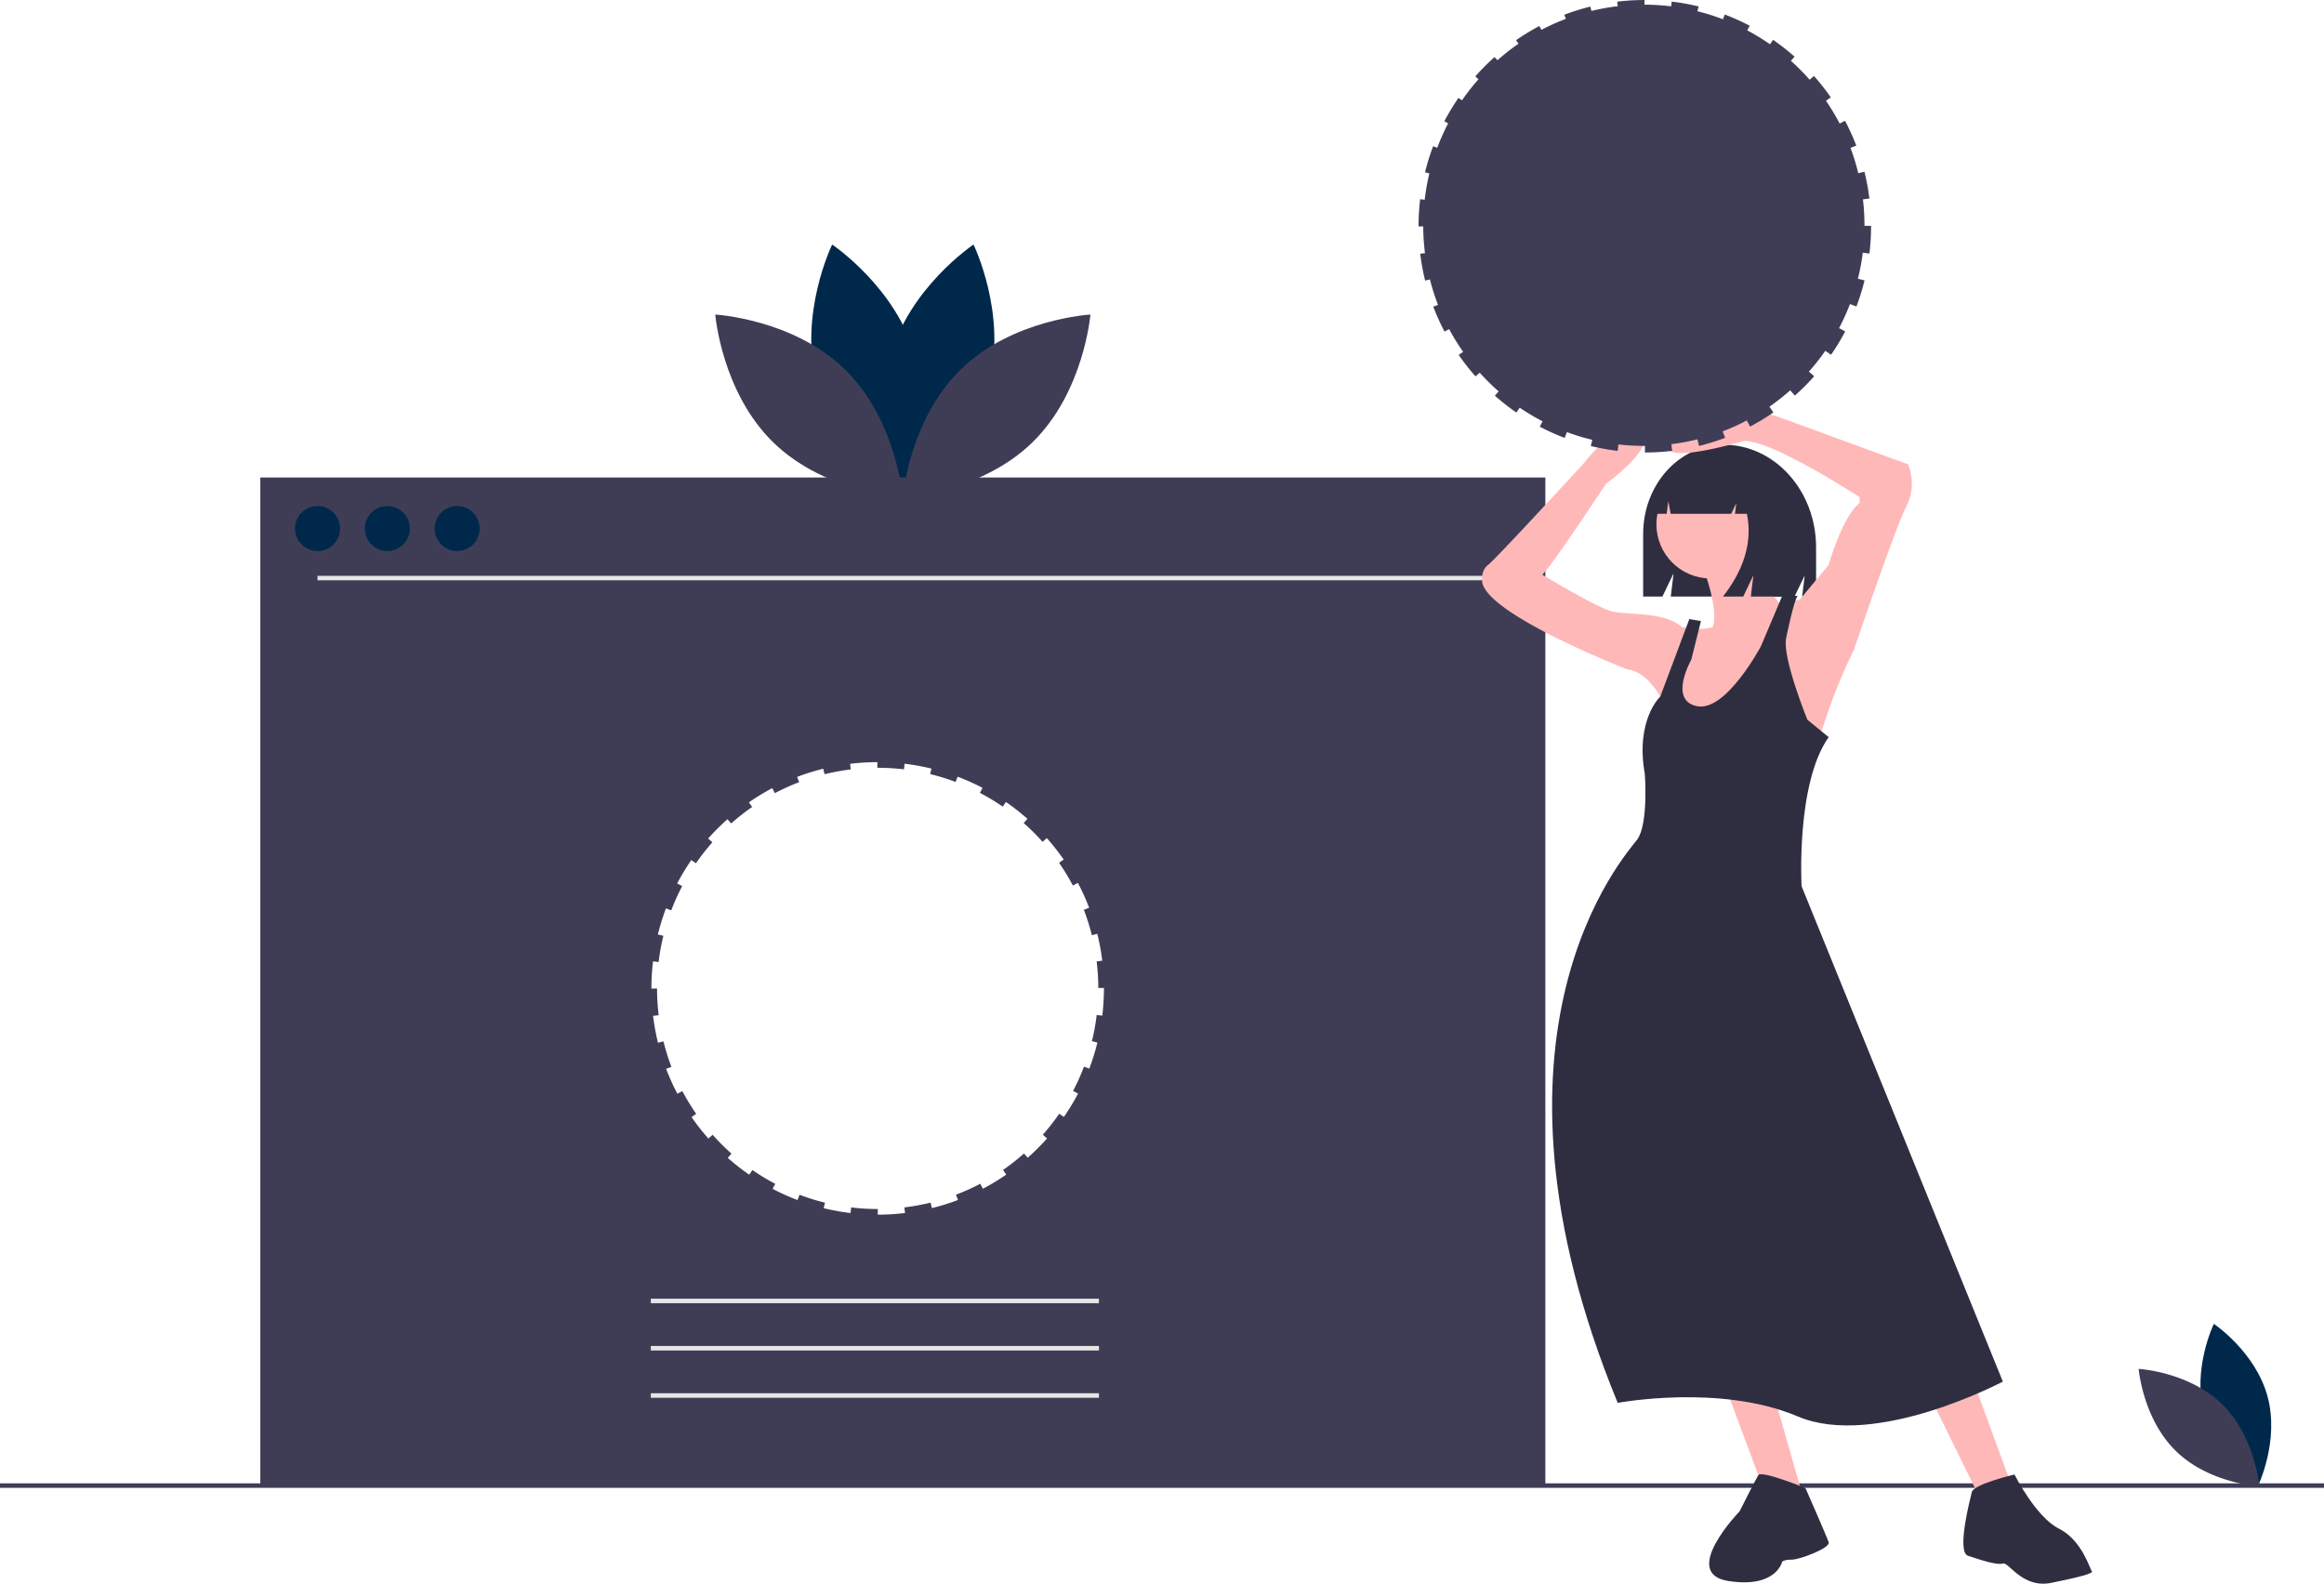 <svg data-name="Layer 1" xmlns="http://www.w3.org/2000/svg" width="1032" height="703.27" viewBox="0 0 1032 703.27"><path d="M439.04 170.628c-8.382 30.985-37.093 50.176-37.093 50.176s-15.12-31.048-6.738-62.033 37.093-50.176 37.093-50.176 15.12 31.047 6.738 62.033z" fill="#00284b"/><path d="M362.786 170.628c8.382 30.985 37.093 50.176 37.093 50.176s15.12-31.048 6.738-62.033-37.093-50.176-37.093-50.176-15.12 31.047-6.738 62.033z" fill="#00284b"/><path d="M375.103 163.969c23 22.39 25.81 56.81 25.81 56.81s-34.482-1.883-57.483-24.274-25.81-56.81-25.81-56.81 34.482 1.883 57.483 24.274zm51.62 0c-23 22.39-25.81 56.81-25.81 56.81s34.482-1.883 57.483-24.274 25.81-56.81 25.81-56.81-34.482 1.883-57.483 24.274z" fill="#3f3d56"/><path d="M978.752 627.787c5.391 19.928 23.856 32.27 23.856 32.27s9.725-19.967 4.334-39.896-23.856-32.27-23.856-32.27-9.725 19.968-4.334 39.896z" fill="#00284b"/><path d="M986.674 623.504c14.793 14.4 16.6 36.537 16.6 36.537s-22.178-1.21-36.97-15.61-16.6-36.538-16.6-36.538 22.177 1.211 36.97 15.611zm-871.08-411.463v447.745h570.638V212.041zm374.618 226.88a101.783 101.783 0 01-.722 12.104l-2.488-.298a97.576 97.576 0 01-2.12 11.635l2.435.597a100.053 100.053 0 01-3.607 11.592l-2.344-.89a97.447 97.447 0 01-4.861 10.789l2.22 1.166a100.694 100.694 0 01-6.287 10.38l-2.062-1.427a98.395 98.395 0 01-7.3 9.308l1.875 1.663a101.235 101.235 0 01-8.574 8.577l-1.664-1.876a98.394 98.394 0 01-9.302 7.3l1.426 2.062a100.835 100.835 0 01-10.37 6.284l-1.167-2.218a97.44 97.44 0 01-10.781 4.864l.89 2.343a99.857 99.857 0 01-11.584 3.61l-.598-2.434a97.568 97.568 0 01-11.634 2.125l.3 2.488a101.993 101.993 0 01-12.103.728l-.002-2.5h-.047a98.939 98.939 0 01-11.758-.705l-.298 2.489a100.956 100.956 0 01-11.934-2.166l.596-2.437a97.2 97.2 0 01-11.302-3.51l-.888 2.344a100.203 100.203 0 01-11.068-4.981l1.166-2.219a97.943 97.943 0 01-10.122-6.124l-1.425 2.062a101.48 101.48 0 01-9.549-7.48l1.663-1.878a98.58 98.58 0 01-8.369-8.358l-1.875 1.665a101.348 101.348 0 01-7.491-9.536l2.061-1.428a97.957 97.957 0 01-6.133-10.108l-2.218 1.168a100.344 100.344 0 01-4.993-11.056l2.343-.891a97.203 97.203 0 01-3.525-11.29l-2.434.6a100.425 100.425 0 01-2.184-11.932l2.487-.3a98.928 98.928 0 01-.72-11.853l-2.501.048v-.133a101.646 101.646 0 01.71-11.969l2.49.297a97.587 97.587 0 012.107-11.638l-2.436-.596a99.953 99.953 0 013.596-11.594l2.345.887a97.44 97.44 0 014.85-10.793l-2.22-1.165a100.866 100.866 0 016.276-10.385l2.064 1.424a98.385 98.385 0 017.291-9.315l-1.878-1.661a101.373 101.373 0 018.566-8.585l1.666 1.875a98.398 98.398 0 019.296-7.31l-1.428-2.061A100.93 100.93 0 01342.927 350l1.17 2.218a97.44 97.44 0 0110.777-4.874l-.893-2.343a99.745 99.745 0 0111.58-3.62l.6 2.433a97.58 97.58 0 0111.633-2.137l-.303-2.487a101.641 101.641 0 0112.104-.739l.003 2.501.143-.001a98.941 98.941 0 0111.663.693l.295-2.489a100.623 100.623 0 0111.937 2.155l-.594 2.436a97.19 97.19 0 0111.306 3.5l.886-2.347a100.047 100.047 0 0111.073 4.971l-1.164 2.22a97.945 97.945 0 0110.128 6.115l1.423-2.064a101.676 101.676 0 019.556 7.471l-1.66 1.88a98.56 98.56 0 018.375 8.35l1.874-1.666a101.376 101.376 0 017.5 9.527l-2.06 1.43a97.952 97.952 0 016.143 10.103l2.217-1.172a100.35 100.35 0 015.005 11.052l-2.343.894a97.188 97.188 0 013.536 11.286l2.434-.603a100.563 100.563 0 012.196 11.93l-2.487.303a98.92 98.92 0 01.73 11.804h2.502z" fill="#3f3d56"/><circle cx="141" cy="234.709" r="10" fill="#00284b"/><circle cx="172" cy="234.709" r="10" fill="#00284b"/><circle cx="203" cy="234.709" r="10" fill="#00284b"/><path fill="#e6e6e6" d="M141 255.709h518v2H141zm148 321h199v2H289zm0 21h199v2H289zm0 21h199v2H289z"/><path fill="#3f3d56" d="M0 658.709h1032v2H0z"/><path d="M765.366 197.483c-19.72 0-35.706 17.742-35.706 39.627v27.805h8.551l4.951-10.302-1.238 10.302h54.967l4.501-9.365-1.125 9.365h6.189v-21.832c0-25.184-18.397-45.6-41.09-45.6z" fill="#2f2e41"/><path fill="#ffb8b8" d="M765.634 614.389l16.329 43.83 19.766 10.312-15.469-54.142h-20.626zm90.237 3.438l24.922 50.704 12.891-7.734-18.906-51.564-18.907 8.594z"/><circle cx="759.619" cy="232.818" r="24.063" fill="#ffb8b8"/><path d="M756.181 251.725s8.594 22.344 3.438 28.36 32.657-9.454 32.657-9.454-16.329-19.766-15.47-28.36z" fill="#ffb8b8"/><path d="M786.26 268.912l12.89-2.578 12.892-15.469s6.015-21.485 13.75-27.5v-2.579s-39.532-25.782-51.564-24.922c0 0-40.391 12.031-32.657 0 2.176-3.384 5.914-6.088 10.165-8.227a49.89 49.89 0 0139.521-1.955l56.02 20.495a22.284 22.284 0 01-.86 18.906c-5.156 10.313-23.203 63.596-23.203 63.596a238.62 238.62 0 00-11.172 26.64c-4.297 12.892-7.735 21.486-7.735 21.486l-73.048-.86 6.015-26.64s-6.015-11.173-14.61-12.032c0 0-61.876-24.064-64.454-38.673 0 0-.86-5.157 2.578-7.735s42.11-44.688 42.11-44.688 17.188-22.345 25.782-15.47-15.469 24.064-15.469 24.064-24.922 37.813-28.36 40.391c0 0 24.063 14.61 30.938 16.329s23.204 0 30.939 6.875a27.082 27.082 0 0020.625-2.578c10.313-6.016 18.907-6.876 18.907-6.876z" fill="#ffb8b8"/><path d="M750.165 274.928l-12.89 34.376s-11.173 10.313-6.876 34.376c0 0 1.719 22.344-3.437 29.22s-76.487 85.08-8.594 250.083c0 0 45.548-8.594 79.923 6.016s91.096-15.469 91.096-15.469L800.01 393.525s-2.578-45.548 12.032-66.174l-9.454-7.734s-11.172-27.5-9.453-36.095c0 0 3.438-17.188 5.156-18.906h-6.875l-9.453 22.344s-15.47 29.22-28.36 26.641-2.578-20.625-2.578-20.625l4.297-17.188zm51.564 385.869s-19.523-7.986-20.933-5.712-8.287 16.024-8.287 16.024-26.64 27.501-5.156 30.939 24.063-8.594 24.063-8.594.86-.86 4.297-.86 17.188-5.156 16.329-7.734-10.313-24.063-10.313-24.063zm92.815-6.016s-18.048 4.297-18.907 7.735-6.875 26.64-1.719 28.36 12.891 4.297 15.47 3.437 8.593 11.172 21.484 8.594 18.907-4.297 18.047-5.156-4.297-13.75-14.61-18.907-19.765-24.063-19.765-24.063z" fill="#2f2e41"/><path d="M775.517 208.399a18.727 18.727 0 00-14.776-7.54h-.7c-13.517 0-24.474 12.23-24.474 27.318h4.529l.731-5.567 1.073 5.567h26.86l2.251-4.71-.562 4.71h5.284q3.699 18.369-10.63 36.738h9.003l4.5-9.42-1.125 9.42h17.16l3.375-21.666c0-16.226-9.427-29.985-22.499-34.85z" fill="#2f2e41"/><path d="M827.937 100.28c0-.08.003-.159.003-.239a98.954 98.954 0 00-.677-11.52l2.861-.348a100.484 100.484 0 00-2.195-11.93l-2.74.678a97.196 97.196 0 00-3.462-11.272l2.576-.983a100.24 100.24 0 00-5.005-11.051l-2.376 1.255a97.938 97.938 0 00-6.073-10.125l2.148-1.49a101.35 101.35 0 00-7.5-9.53l-1.9 1.69a98.566 98.566 0 00-8.325-8.4l1.635-1.852a101.41 101.41 0 00-9.556-7.473l-1.36 1.975a97.974 97.974 0 00-10.107-6.184l1.08-2.061a100.492 100.492 0 00-11.072-4.97l-.799 2.112a97.198 97.198 0 00-11.318-3.573l.52-2.13A100.37 100.37 0 00742.357.705l-.25 2.113a98.914 98.914 0 00-11.852-.744L730.253 0a101.818 101.818 0 00-12.104.74l.245 2.014a97.592 97.592 0 00-11.7 2.105l-.476-1.93A100.063 100.063 0 00694.64 6.55l.695 1.826a97.425 97.425 0 00-10.85 4.878l-.9-1.704a100.875 100.875 0 00-10.362 6.295l1.087 1.57a98.4 98.4 0 00-9.358 7.346l-1.262-1.42a101.397 101.397 0 00-8.567 8.585l1.424 1.26a98.377 98.377 0 00-7.33 9.376l-1.57-1.084a100.677 100.677 0 00-6.277 10.385l1.706.895a97.445 97.445 0 00-4.855 10.866l-1.826-.691a100.015 100.015 0 00-3.596 11.595l1.931.472a97.611 97.611 0 00-2.075 11.704l-2.017-.24a102.051 102.051 0 00-.71 12.007v.095l2.076-.04a98.9 98.9 0 00.77 11.89l-2.111.256a100.533 100.533 0 002.183 11.932l2.128-.525a97.209 97.209 0 003.598 11.303l-2.111.804a100.451 100.451 0 004.994 11.056l2.06-1.086a97.99 97.99 0 006.202 10.086l-1.971 1.365a101.493 101.493 0 007.49 9.537l1.848-1.64a98.58 98.58 0 008.42 8.307l-1.686 1.903a101.127 101.127 0 009.548 7.482l1.486-2.151a97.913 97.913 0 0010.144 6.053l-1.249 2.38a100.44 100.44 0 0011.068 4.98l.977-2.577a97.192 97.192 0 0011.289 3.437l-.672 2.74a100.427 100.427 0 0011.935 2.168l.342-2.864a98.973 98.973 0 0011.283.65c.16 0 .318-.005.477-.006l.001 2.936a101.904 101.904 0 0012.105-.728l-.358-2.96a97.547 97.547 0 0011.568-2.157l.723 2.94a100.214 100.214 0 0011.582-3.611l-1.087-2.862a97.45 97.45 0 0010.708-4.859l1.438 2.733a100.824 100.824 0 0010.37-6.285l-1.767-2.554a98.399 98.399 0 009.24-7.263l2.066 2.33a101.387 101.387 0 008.575-8.577l-2.33-2.065a98.39 98.39 0 007.263-9.245l2.554 1.765a100.982 100.982 0 006.286-10.378l-2.733-1.437a97.454 97.454 0 004.856-10.715l2.864 1.086a100.146 100.146 0 003.606-11.59l-2.94-.722a97.559 97.559 0 002.152-11.568l2.96.355a102.004 102.004 0 00.722-12.104v-.19z" fill="#3f3d56"/></svg>